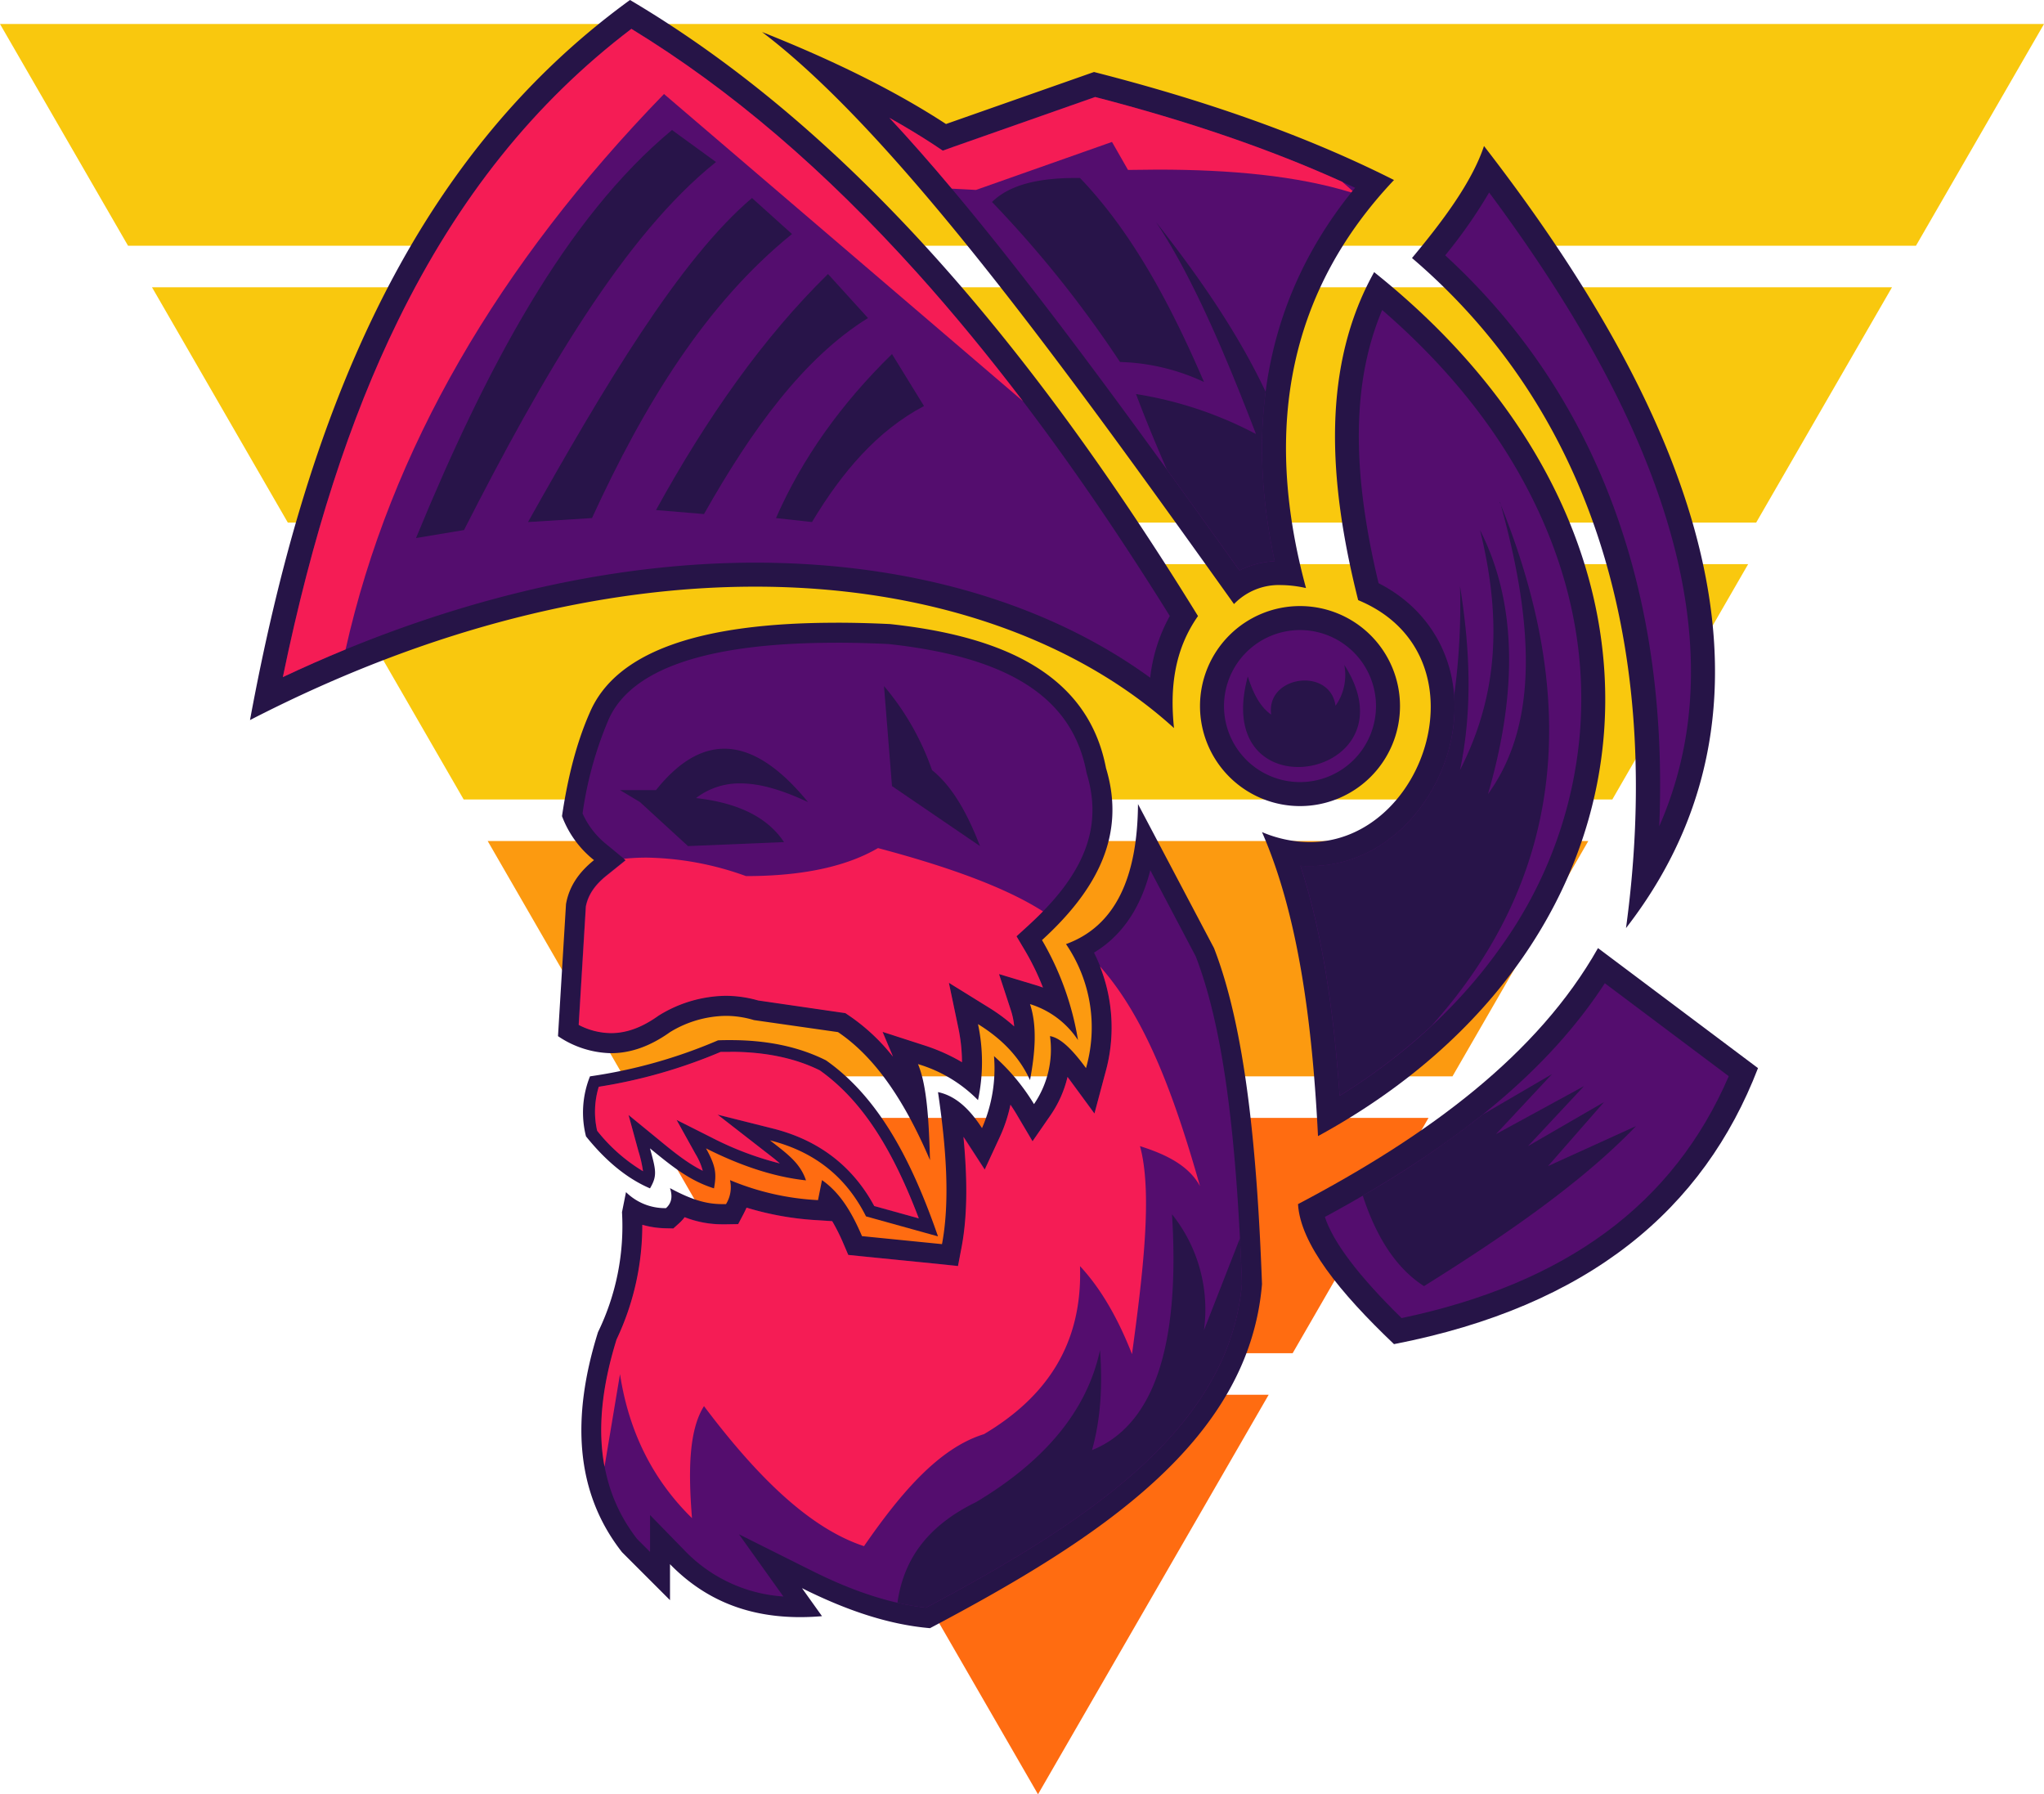 <svg xmlns="http://www.w3.org/2000/svg" viewBox="0 0 511 448.53"><title>Asset 4</title><polygon points="121.92 210.23 155.88 269.06 363.12 269.06 397.08 210.23 121.92 210.23" style="fill:#fc9a10"/><polygon points="478.99 61.43 511 6 0 6 32.01 61.43 478.99 61.43" style="fill:#f9c80e"/><polygon points="357.13 279.44 161.87 279.44 195.84 338.27 323.16 338.27 357.13 279.44" style="fill:#ff6c11"/><polygon points="201.83 348.65 259.5 448.53 317.17 348.65 201.83 348.65" style="fill:#ff6c11"/><polygon points="81.96 141.02 115.92 199.85 403.08 199.85 437.04 141.02 81.96 141.02" style="fill:#f9c80e"/><polygon points="38 71.81 71.96 130.64 439.04 130.64 473 71.81 38 71.81" style="fill:#f9c80e"/><path d="M229.37,277.79c-5.53-10.05-11.62-17.25-18.47-21.86l-.48-.32L189,252.55a27.28,27.28,0,0,0-7.64-1.12,30.14,30.14,0,0,0-15.15,4.41l-.1.06-.09.07c-4.46,3.18-8.93,4.79-13.29,4.79a21.26,21.26,0,0,1-10.67-3.11L144,226.3c.66-3.58,2.6-6.56,6.08-9.35l2.39-1.92-2.37-2a23.24,23.24,0,0,1-7-9.34c1.49-9.84,3.69-17.92,6.71-24.71,6-13.85,25.93-20.86,59.22-20.86,4.2,0,8.68.11,13.31.33,31.5,3.41,47.94,14.21,51.73,34l0,.13,0,.12c4.28,14.15-.58,27-15.3,40.43l-1.5,1.37,1,1.75a68.39,68.39,0,0,1,6.74,15.67,23.4,23.4,0,0,0-6.87-3.33l-4.62-1.39,1.53,4.57a27.29,27.29,0,0,1,.88,11,38.09,38.09,0,0,0-10.19-8.88l-4.95-3.07,1.18,5.7a43.81,43.81,0,0,1,.71,13.53,39.35,39.35,0,0,0-12.49-6.42l-5.2-1.68,2.13,5A39,39,0,0,1,229.37,277.79Z" style="fill:#540d6e"/><path d="M209,160.66c4.14,0,8.55.11,13.11.33,30.21,3.27,45.93,13.43,49.48,31.95l.05.26.07.25c4,13.29-.47,25-14.58,37.86l-3,2.74,2.07,3.5a63.92,63.92,0,0,1,4.5,9.26c-.57-.22-1.16-.42-1.76-.6l-9.23-2.78,3,9.15a18.32,18.32,0,0,1,.8,3.93,45.61,45.61,0,0,0-6.43-4.76l-9.9-6.13L239.6,257a41.2,41.2,0,0,1,.89,8.45,45.12,45.12,0,0,0-9.45-4.23l-10.4-3.36,2.61,6.19a50.9,50.9,0,0,0-11-10.22l-.95-.64-1.13-.16-20.65-3a29.93,29.93,0,0,0-8.17-1.17,32.53,32.53,0,0,0-16.4,4.75l-.2.11-.2.14c-4.08,2.92-8,4.33-11.83,4.33a17.77,17.77,0,0,1-8.08-2.05l1.79-29.6c.58-2.9,2.22-5.35,5.16-7.71l4.79-3.85-4.74-3.9a20.79,20.79,0,0,1-6-7.73A92.37,92.37,0,0,1,152.09,180c5.56-12.83,24.71-19.33,56.91-19.33m0-5c-34.22,0-55,7.3-61.5,22.34-3.37,7.58-5.58,16.38-7,26a25.38,25.38,0,0,0,8,11c-3.59,2.88-6.19,6.38-7,11l-2,33a24.37,24.37,0,0,0,13.26,4.26q7.38,0,14.74-5.26a27.44,27.44,0,0,1,13.89-4.07A24.5,24.5,0,0,1,188.5,255l21,3c9.73,6.55,17,18,23,32-.27-9.49-.73-18.62-3-24a34.88,34.88,0,0,1,15,9,45.74,45.74,0,0,0,0-19c5.64,3.49,10.24,7.93,13,14,1.34-7.09,1.78-13.67,0-19a22.18,22.18,0,0,1,12,9,72.69,72.69,0,0,0-9-25c13.41-12.25,21.16-26,16-43-4.43-23.13-25.16-32.9-54-36-4.71-.23-9.22-.34-13.5-.34Z" style="fill:#261447"/><path d="M232,404.44c-9.22-.9-19.17-4.07-30.37-9.68l-9-4.5,8.19,11.47H200c-12.49,0-22.54-4.09-30.73-12.49l-4.29-4.4V394l-7.62-7.62c-10.51-13.5-12.33-30.65-5.54-52.44A63.41,63.41,0,0,0,158,303.17l.15-.77a17.73,17.73,0,0,0,8.27,2.1l1,0,.74-.67a6.46,6.46,0,0,0,1.87-2.81,24.72,24.72,0,0,0,10.77,2.46h.73l1.48,0,.69-1.32a12.94,12.94,0,0,0,1.32-3.47,70.32,70.32,0,0,0,19.31,3.81l2.18.14.58-2.91A36.18,36.18,0,0,1,213.2,310l.59,1.35,23.73,2.37.44-2.24c1.67-8.71,1.56-19.75-.38-34.5a21.42,21.42,0,0,1,5.82,6.39l2.47,3.8,1.9-4.11A36.25,36.25,0,0,0,251,270a44.5,44.5,0,0,1,5.36,7.25l2,3.38,2.23-3.23a26,26,0,0,0,4.61-14,38.31,38.31,0,0,1,4.32,5.09l3.08,4.2,1.34-5a39.22,39.22,0,0,0-3.77-30.47c9.15-4.49,14.61-13.59,16.3-27.14l14.78,28c6.66,17.21,10.29,42.79,11.78,82.9C309.64,360,269.55,384.55,232,404.44Z" style="fill:#540d6e"/><path d="M287.59,217.56l11.35,21.52c6.51,16.91,10.08,42.18,11.55,81.8-1.46,16.57-9.72,31.54-25.25,45.77-15.1,13.84-35.52,25.55-53.75,35.23-8.71-1-18.13-4-28.75-9.35l-18-9,11.1,15.55a37.61,37.61,0,0,1-24.75-11.56l-8.58-8.8v9.22l-3.25-3.25c-9.86-12.75-11.52-29.08-5.07-49.88a66.66,66.66,0,0,0,6.44-28.67,22.4,22.4,0,0,0,5.75.87l2,.05,1.48-1.33a9.67,9.67,0,0,0,1.35-1.49,25.7,25.7,0,0,0,9.63,1.78h.76l3-.05,1.39-2.62c.23-.44.47-.93.7-1.47A74.73,74.73,0,0,0,204.17,305l3.88.25a48.68,48.68,0,0,1,2.86,5.74l1.16,2.7,2.93.3,20,2,4.55.45.86-4.49c1.43-7.42,1.6-16.42.51-27.81.13.19.25.39.38.59l4.93,7.6L250,284.1a37.46,37.46,0,0,0,2.63-8c.54.79,1.05,1.58,1.52,2.38l4,6.76,4.46-6.45a28.31,28.31,0,0,0,4.29-9.63l.56.75,6.17,8.4,2.69-10.07a41.62,41.62,0,0,0-2.82-30.11c6.95-4.19,11.66-11.09,14.08-20.62M284.5,201c-.14,18.07-5.48,30.45-18,35a36.89,36.89,0,0,1,5,31c-3.11-4.24-6.16-7.52-9-8a24.2,24.2,0,0,1-4,17,52.14,52.14,0,0,0-10-12,37.14,37.14,0,0,1-3,18c-3-4.62-6.48-8.06-11-9,2.1,14.2,3,27.4,1,38l-20-2c-2.41-5.6-5.29-10.72-10-14l-1,5a65.37,65.37,0,0,1-22-5,8,8,0,0,1-1,6h-.68c-3.18,0-6.77-.44-13.32-4,.61,1.87.56,3.6-1,5a13.84,13.84,0,0,1-10-4l-1,5a60.53,60.53,0,0,1-6,30c-6.66,21.27-5.77,40,6,55l12,12v-9c9.25,9.49,20.3,13.24,32.52,13.24,1.8,0,3.63-.08,5.48-.24l-5-7c10.68,5.34,21.35,9.09,32,10,42.26-22.34,79.73-46.76,83-86-1.24-33.73-4.19-63.91-12-84l-19-36Z" style="fill:#261447"/><path d="M217.54,302.73c-5.18-9.92-13.48-16.37-24.67-19.19L186,281.81l6.26,4.87c3.06,2.37,5.32,4.13,6.77,6.47a75,75,0,0,1-21.82-7.49l-4.35-2.19,2.37,4.26c1.92,3.46,2.32,5.11,2.1,7.26-5-1.94-9-5.17-13.84-9.15l-3.63-3,1.23,4.52c1.23,4.49,1.59,5.81.78,7.65-4.87-2.37-9.55-6.3-13.94-11.71a22.65,22.65,0,0,1,.68-13,128.54,128.54,0,0,0,31.27-8.87c.92,0,1.83-.05,2.74-.05,8.94,0,16.72,1.63,23.15,4.85,10.85,7.66,19.06,20.22,26.39,40.49Z" style="fill:#540d6e"/><path d="M182.58,262.94c8.65,0,16.18,1.56,22.37,4.64,10.06,7.13,17.81,18.66,24.75,37l-11.14-3.09c-5.4-10-13.91-16.5-25.33-19.37l-13.82-3.47,11.25,8.75.64.5c1.42,1.1,2.63,2,3.65,2.94a79.27,79.27,0,0,1-17.1-6.49l-8.7-4.38,4.73,8.52a16,16,0,0,1,1.81,4.19c-3.87-1.9-7.26-4.67-11.29-8l-7.26-5.94,2.47,9.05a30.9,30.9,0,0,1,1.14,5,42.71,42.71,0,0,1-11.47-10.11,21.41,21.41,0,0,1,.41-11A129.31,129.31,0,0,0,180.17,263c.81,0,1.62,0,2.41,0m0-3c-1,0-2,0-3.08.06a126.49,126.49,0,0,1-32,9,24.2,24.2,0,0,0-1,15c5.17,6.44,10.51,10.65,16,13,1.86-3.18,1.5-4.5,0-10,5.5,4.5,9.9,8.08,16,10,.66-3.61.5-5.5-2-10,8.42,4.24,16.76,7.11,25,8-1.46-4.3-4.5-6.5-9-10,10.63,2.67,18.84,8.72,24,19l18,5c-6.38-18.39-14.53-34.54-28-44-7-3.51-15-5.06-23.92-5.06Z" style="fill:#261447"/><path d="M254.13,234.05l3-2.74c1.28-1.17,2.48-2.34,3.61-3.49-9.18-5.89-23.41-11.1-41.24-15.82q-12,7-33,7a76.1,76.1,0,0,0-24.8-4.62,55.21,55.21,0,0,0-5.75.29l.47.38-4.79,3.85c-2.94,2.36-4.58,4.81-5.16,7.71l-1.79,29.6a17.77,17.77,0,0,0,8.08,2.05c3.88,0,7.75-1.41,11.83-4.33l.2-.13.2-.12a32.53,32.53,0,0,1,16.4-4.75,29.93,29.93,0,0,1,8.17,1.17l20.65,3,1.13.16.95.64a49.09,49.09,0,0,1,9.28,8.24q.85,1,1.68,2l-.78-1.85-1.83-4.34,10.4,3.36a47.22,47.22,0,0,1,7.8,3.29c.57.3,1.12.61,1.65.94v-.71a42.6,42.6,0,0,0-.88-7.74l-2.38-11.4,9.9,6.13a44.93,44.93,0,0,1,6.42,4.76,17.74,17.74,0,0,0-.79-3.93l-3-9.15,9.23,2.78c.6.18,1.19.38,1.76.6a63.92,63.92,0,0,0-4.5-9.26Z" style="fill:#fd1d53;opacity:0.949"/><path d="M182.58,262.94c-.79,0-1.6,0-2.41,0a129.31,129.31,0,0,1-30.48,8.72,21.3,21.3,0,0,0-.4,11,42.53,42.53,0,0,0,11.46,10.11,30.9,30.9,0,0,0-1.14-5l-2.47-9.05,7.26,5.94c4,3.3,7.42,6.07,11.29,8a16,16,0,0,0-1.81-4.19l-4.73-8.52,8.7,4.38a79.27,79.27,0,0,0,17.1,6.49c-1-.9-2.23-1.84-3.65-2.94l-.64-.5-11.25-8.75,13.82,3.47c11.42,2.87,19.93,9.38,25.33,19.37l11.14,3.09c-6.94-18.31-14.69-29.84-24.74-37-6.2-3.08-13.73-4.64-22.38-4.64" style="fill:#fd1d53;opacity:0.949"/><path d="M275,241.58a41.67,41.67,0,0,1,1.3,26.71l-2.69,10.07-6.17-8.4-.56-.75a28.31,28.31,0,0,1-4.29,9.63l-4.46,6.45-4-6.76c-.47-.8-1-1.59-1.52-2.38a37.46,37.46,0,0,1-2.63,8l-3.81,8.22-4.93-7.6-.38-.59c1.09,11.39.92,20.39-.51,27.81l-.86,4.49L235,316l-20-2-2.93-.3-1.16-2.7a48.68,48.68,0,0,0-2.86-5.74l-3.88-.25a74.73,74.73,0,0,1-17.54-3.13c-.23.54-.47,1-.7,1.47L184.54,306l-3,.05h-.76a25.7,25.7,0,0,1-9.63-1.78,9.67,9.67,0,0,1-1.35,1.49l-1.48,1.33-2-.05a22.4,22.4,0,0,1-5.75-.87,66.66,66.66,0,0,1-6.44,28.67c-3.73,12-4.75,22.58-3,31.8L155,343.5c2.28,14.89,8.52,26.71,18,36-.93-11.53-.85-21.92,3-28,12.87,17.09,26.07,30.41,40,35,9.15-13.22,18.71-24.53,30-28,15.36-9.13,24.68-22.26,24-42,5.08,5.44,9.4,12.81,13,22,2.8-20.56,5.15-40.46,2-52,6.46,2.05,12.14,4.79,15,10-6.16-21.66-13.31-41.78-25-54.92" style="fill:#fd1d53;opacity:0.949"/><path d="M181.08,187.16c-5.73,0-11.42,3.26-17.08,10.34h-9l5,3,12,11,24-1c-4.25-6.4-11.82-9.86-22-11a17.79,17.79,0,0,1,11.12-3.67c5.3,0,11,1.92,16.88,4.67-7-8.57-14-13.35-20.92-13.34" style="fill:#261447;opacity:0.949"/><path d="M221,171.5l2,25,22,15c-3.08-8-6.8-14.81-12-19a65.91,65.91,0,0,0-12-21" style="fill:#261447;opacity:0.949"/><path d="M293,303.5c2.14,34.42-5.18,53-20,59,2.18-7.74,2.66-16.14,2-25-3.24,15.14-13.81,27.73-31,38-12.81,6.23-18.2,15-19.64,25.15a63,63,0,0,0,7.13,1.23c18.23-9.68,38.65-21.39,53.75-35.23,15.53-14.23,23.79-29.2,25.25-45.77-.14-3.93-.31-7.71-.5-11.36l-9,23a38.15,38.15,0,0,0-8-29" style="fill:#261447;opacity:0.949"/><circle cx="325" cy="176.5" r="22" style="fill:#540d6e"/><path d="M325,157.5a19,19,0,1,1-19,19,19,19,0,0,1,19-19m0-6a25,25,0,1,0,25,25,25,25,0,0,0-25-25Z" style="fill:#261447"/><path d="M336.07,166.2a13.29,13.29,0,0,1-2.19,10.23c-.6-4.34-4.1-6.32-7.7-6.32-4.49,0-9.13,3.09-8.39,8.52-3.06-2.17-4.59-5.72-5.84-9.51-4.3,15.87,3.95,22.61,12.6,22.61,10.48,0,21.53-9.91,11.52-25.53" style="fill:#261447;opacity:0.949"/><path d="M332.23,279c-1.67-28.26-5.4-49.61-11.58-66.27a31.58,31.58,0,0,0,6.72.74h0c17.52,0,29.63-14.84,32.54-29.5,2.49-12.52-1-28.41-17.86-36.15-7.84-31.86-7.08-55.91,2.4-75.2,18.86,15.61,33.07,33.27,42.26,52.54s12.94,39,11.2,58.93C394.59,222.23,370.74,256.59,332.23,279Z" style="fill:#540d6e"/><path d="M345.54,77.49c17,14.69,29.95,31.14,38.47,49,8.93,18.71,12.6,38,10.91,57.38a106.86,106.86,0,0,1-19.58,52.66c-10.2,14.51-23.77,27.06-40.43,37.4-1.65-23.63-4.84-42.34-9.81-57.5.76.05,1.52.08,2.27.08,19.13,0,32.33-16.06,35.48-31.92,3.3-16.57-3.81-31.48-18.21-38.81-6.85-28.53-6.59-50.52.9-68.27m-2-9.49c-13,23.3-11.68,51.55-4,82,32.35,13.39,17.16,60.49-12.13,60.49A31,31,0,0,1,315.5,208c8.91,20.36,12.55,46.9,14,76,88-48,98-149,14-216Z" style="fill:#261447"/><path d="M410.85,220.49c6.2-65.81-12.23-119.63-53.67-156.33,5.51-6.74,11.11-14.24,14.62-21.68,25.25,33.31,41.28,63,48.93,90.7C429.79,165.89,426.46,195.2,410.85,220.49Z" style="fill:#540d6e"/><path d="M372.26,48.09c23.38,31.47,38.32,59.63,45.58,85.89,4.74,17.13,6.05,33.39,3.89,48.33a93.36,93.36,0,0,1-6.92,24.23C417.27,147.28,399,98.41,361.3,63.83a123.33,123.33,0,0,0,11-15.74M371,36.5c-3,9-10.22,18.67-18,28,48,41,62.37,102.34,53.5,167.5,48.5-62.5,9-138-35.5-195.5Z" style="fill:#261447"/><path d="M349.45,332.75c-13.18-12.71-20.31-22.58-21.72-30.07,35.65-19,58.87-38.57,72.66-61.26L435.87,268C421.75,302.65,393.45,323.84,349.45,332.75Z" style="fill:#540d6e"/><path d="M401.19,245.77l31,23.25c-13.82,32-40.64,51.79-81.79,60.47-10.67-10.44-17.1-18.91-19.18-25.28,33.52-18.14,56-36.9,70-58.44M399.5,237c-15.05,26.61-42.27,46.77-75,64,.6,9.92,10.35,22,24,35,48.79-9.49,77.42-33.74,91-69l-40-30Z" style="fill:#261447"/><path d="M375,125.5c10.69,37.95,7,59.11-3,73q11.47-39.56-2-66c6.62,26.69,2.66,44.84-5,60,3.18-15.14,2.49-30.51,0-46a165.89,165.89,0,0,1-1.46,27.33,39.44,39.44,0,0,1-.69,10.74c-3.15,15.86-16.35,31.92-35.48,31.92-.75,0-1.51,0-2.27-.08,5,15.16,8.16,33.87,9.81,57.5a148.77,148.77,0,0,0,23-17.52c34-38,36.82-82.22,17-130.89" style="fill:#261447;opacity:0.949"/><path d="M388,268.5l-17.31,10.1a245.36,245.36,0,0,1-30,20.28C344.05,309.19,349,317,356,321.5c20.83-13,39.75-26.16,53-40h0l-22,10,14-16-19,11,14-15-22,12,14-15" style="fill:#261447;opacity:0.949"/><path d="M309.05,146.6C270.8,93.07,236.27,46.11,207.2,18.41a220,220,0,0,1,27.66,15.1l1.24.81,37.54-13.19c27,7,50,15.08,70,24.79-23.3,26.4-30.4,59.14-21.14,97.43-.77-.07-1.53-.1-2.26-.1A19,19,0,0,0,309.05,146.6Z" style="fill:#540d6e"/><path d="M273.77,24.26c24.89,6.45,46.26,13.9,65,22.69-21.21,25.75-27.95,57.08-20.1,93.34a22,22,0,0,0-8.81,2.31c-33.11-46.32-62-85.71-87.53-113.14q5.78,3.23,10.88,6.56l2.48,1.62,2.79-1,35.28-12.4M190.5,8c33.17,25.08,75.38,83.3,118,143a15.55,15.55,0,0,1,11.7-4.75,29.8,29.8,0,0,1,6.3.75c-11.12-40.92-3.66-74.88,22-102-22.85-11.52-48.17-20.15-75-27l-37,13c-13-8.48-28.54-16.07-46-23Z" style="fill:#261447"/><path d="M289,55.5c9,13.48,17.11,32.5,25,53a96.39,96.39,0,0,0-30-10c2.29,6.09,4.88,12.38,7.72,18.86q8.86,12.23,18.15,25.24a22,22,0,0,1,8.81-2.31q-4.86-22.47-2.27-42.36C309.35,83,299.66,69.06,289,55.5" style="fill:#261447;opacity:0.949"/><path d="M273.77,24.26l-35.28,12.4-2.79,1L233.22,36q-5.11-3.33-10.88-6.56,7.6,8.17,15.61,17.72l6.05.32,34-12,4,7c2.51,0,5-.08,7.45-.08,18.33,0,34.86,1.55,48.37,5.71l.31-.39-2.59-2.29c-18-8.13-38.3-15.11-61.77-21.19" style="fill:#fd1d53;opacity:0.949"/><path d="M269,44.49c-8.89,0-16.39,1.49-21,6a281.44,281.44,0,0,1,32,40,52.61,52.61,0,0,1,21,5c-8.42-19.59-18.07-37.52-31-51h-1" style="fill:#261447;opacity:0.949"/><path d="M290.16,175.21c-25.41-20.4-61.09-31.56-101.37-31.56-39,0-81.14,10.68-122.21,30.93C74,136.43,83.94,105,96.85,78.72,112.42,47,132.33,22.42,157.67,3.6,206.11,32.75,251.37,82,295.94,153.94,292.16,160,290.25,167,290.16,175.21Z" style="fill:#540d6e"/><path d="M157.85,7.21c24.83,15.21,48.29,35.25,71.6,61.18,21.28,23.68,41.91,51.71,63,85.59a41.07,41.07,0,0,0-4.9,15.43c-25.58-18.63-60.1-28.76-98.74-28.76-37.74,0-78.33,9.86-118.08,28.61C78,134,87.42,104.74,99.55,80.05c15-30.6,34.11-54.46,58.3-72.84M157.5,0c-56,40.67-81.27,105.74-95,180,45.49-23.43,88.65-33.35,126.29-33.35,44.28,0,80.93,13.73,104.71,35.35-1.06-10.12.12-19.64,6-28C258.61,87.64,212.82,32.71,157.5,0Z" style="fill:#261447"/><path d="M157.85,7.21c-24.19,18.38-43.29,42.24-58.3,72.84C87.42,104.74,78,134,70.71,169.26q7.83-3.69,15.69-6.92c11.23-50,38.19-96.2,79.6-138.84l89.74,76.79C247,88.84,238.3,78.24,229.45,68.39c-23.31-25.93-46.76-46-71.6-61.18" style="fill:#fd1d53;opacity:0.949"/><path d="M168,32.5c-26.52,22-46.41,59.33-64,102l12-2c19.8-38.87,40.18-73.77,63-92l-11-8" style="fill:#261447;opacity:0.949"/><path d="M188,49.5c-18.09,15.32-37,47.17-56,81l16-1c13-28.31,28.44-53.59,50-71l-10-9" style="fill:#261447;opacity:0.949"/><path d="M207,68.5c-16.14,15.79-30.27,35.89-43,59l12,1c11.86-21,24.88-39,41-49l-10-11" style="fill:#261447;opacity:0.949"/><path d="M223,88.5c-12.68,12.4-22.43,26-29,41l9,1c7.51-12.53,16.39-22.9,28-29l-8-13" style="fill:#261447;opacity:0.949"/></svg>